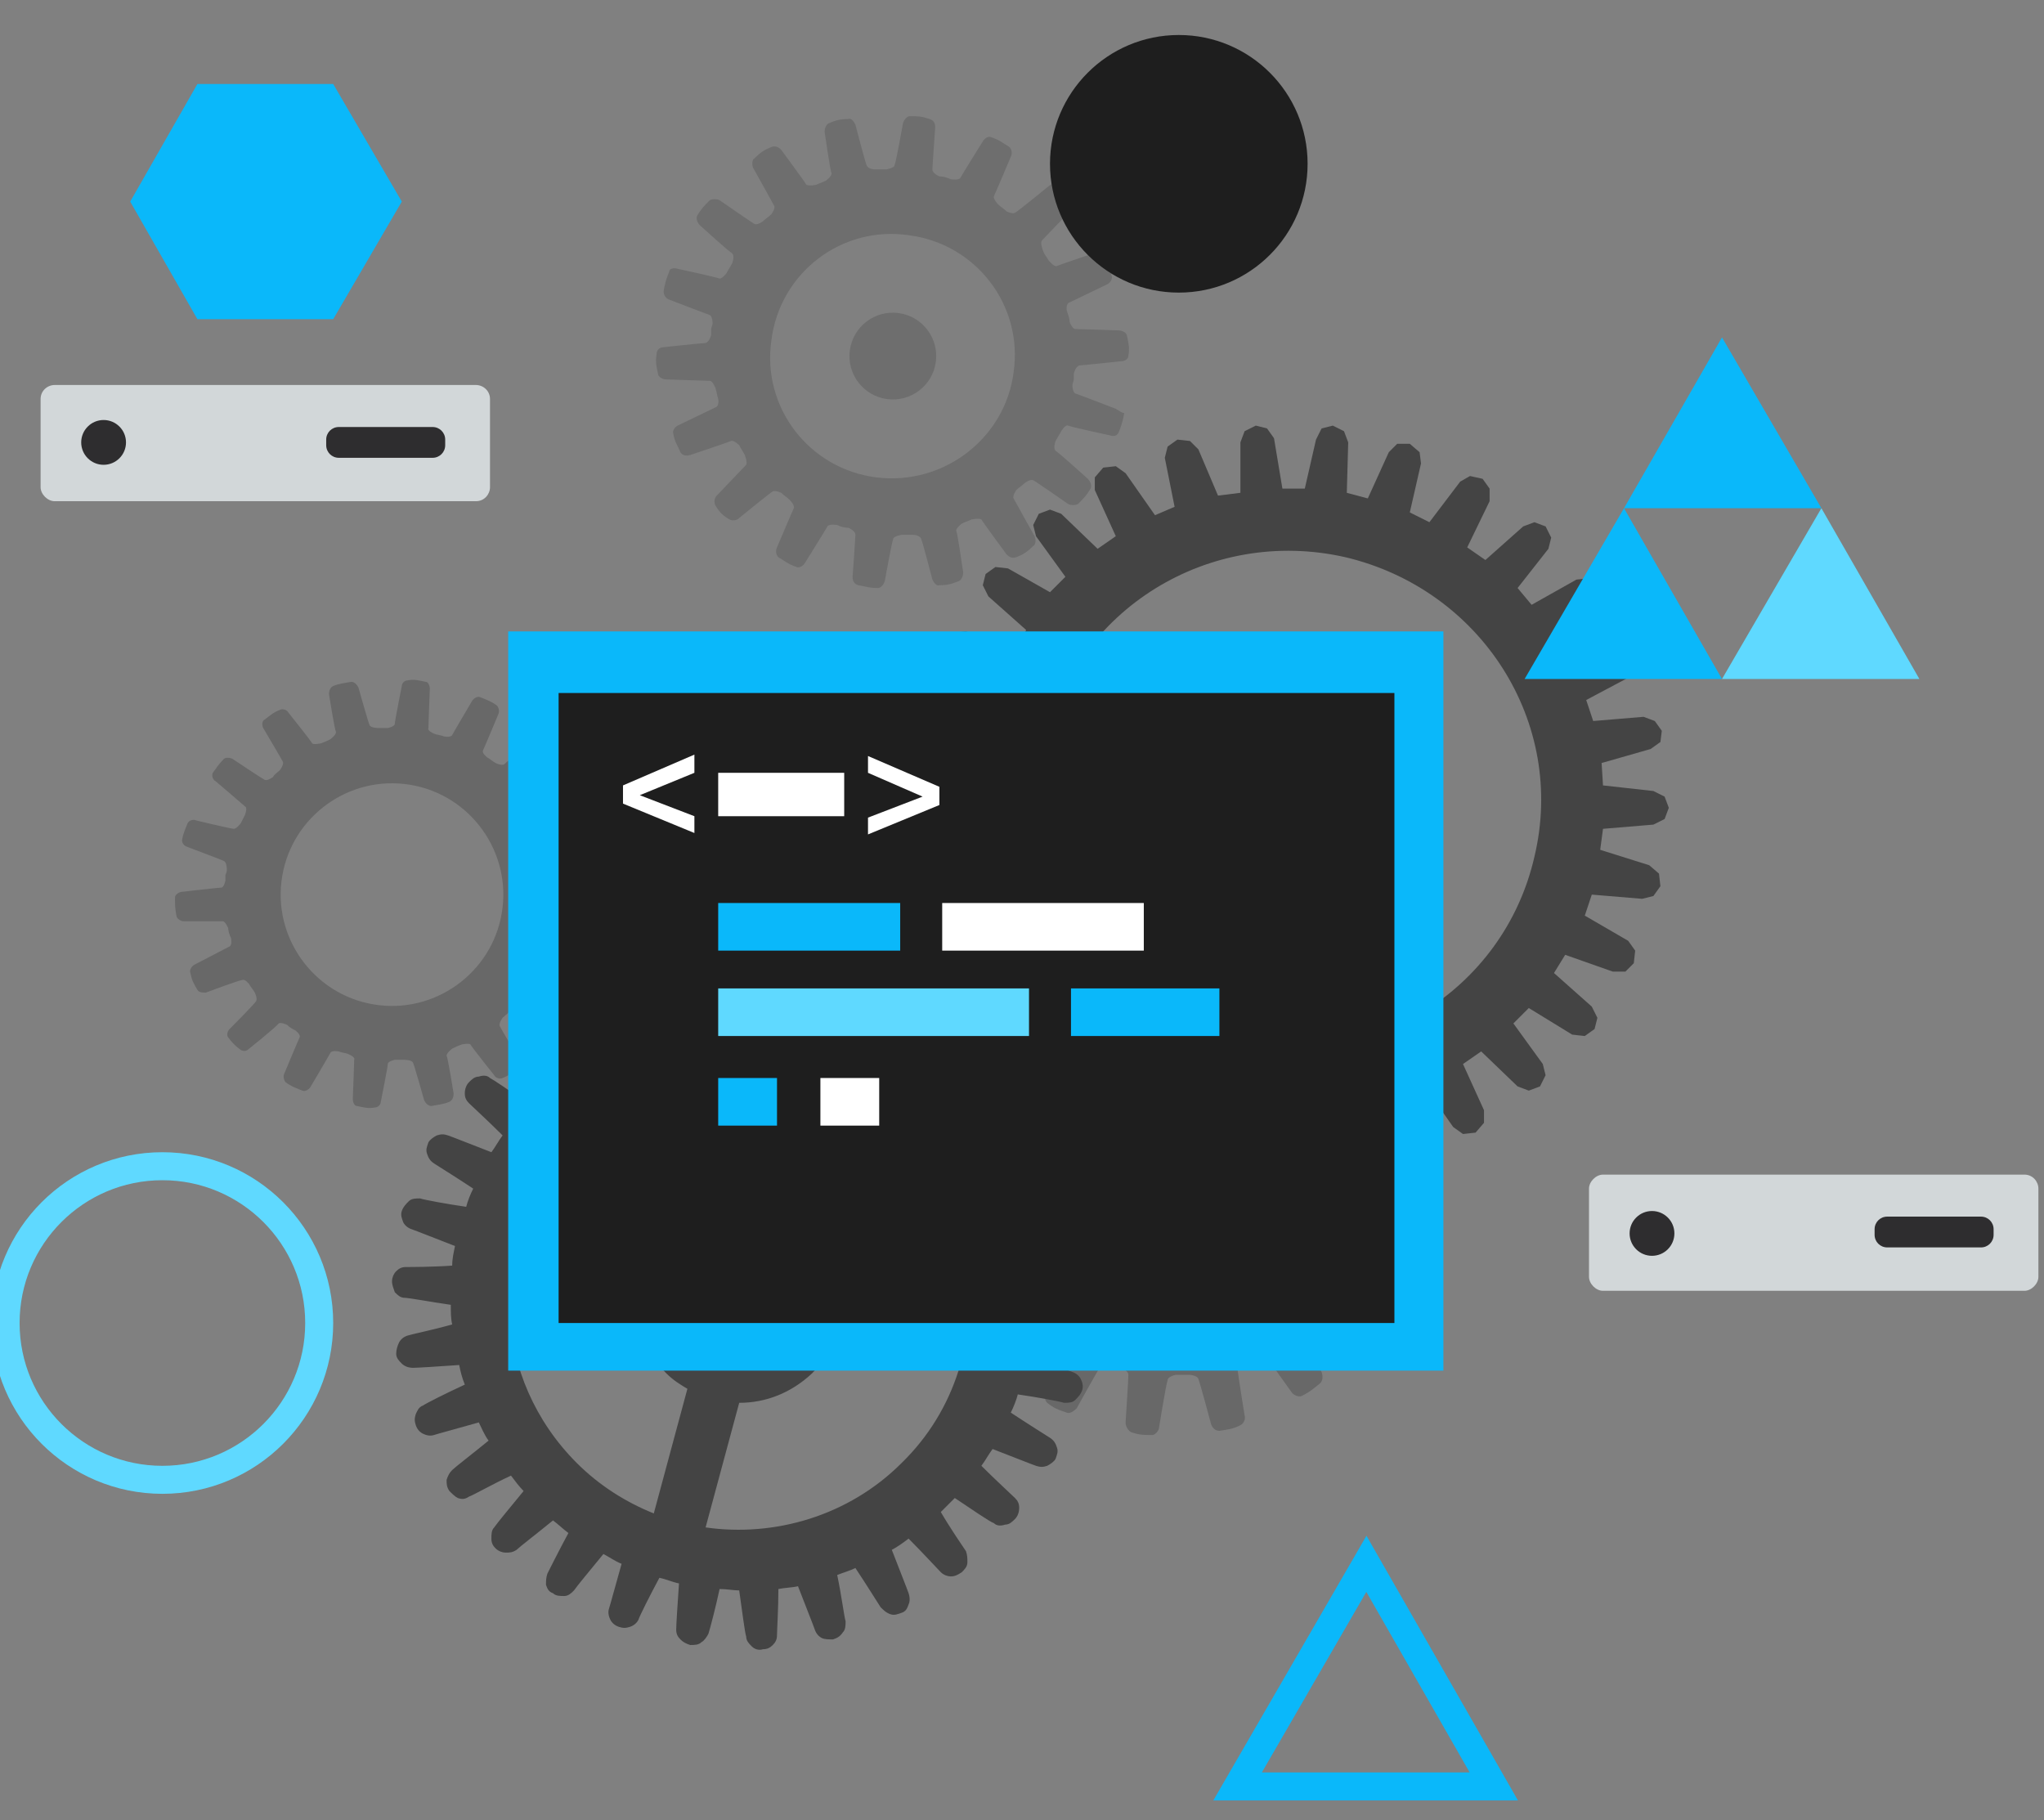 <?xml version="1.0" encoding="utf-8"?>
<!-- Generator: Adobe Illustrator 19.2.1, SVG Export Plug-In . SVG Version: 6.00 Build 0)  -->
<!DOCTYPE svg PUBLIC "-//W3C//DTD SVG 1.1//EN" "http://www.w3.org/Graphics/SVG/1.1/DTD/svg11.dtd">
<svg version="1.1" id="Layer_1" xmlns="http://www.w3.org/2000/svg" xmlns:xlink="http://www.w3.org/1999/xlink" x="0px" y="0px"
	 viewBox="0 0 146 130" style="enable-background:new 0 0 146 130;" xml:space="preserve">
<rect x="0" y="0" width="146" height="130" fill="#808080" stroke="none"/>
<style type="text/css">
	.st0{fill:#444444;}
	.st1{opacity:0.3;}
	.st2{opacity:0.4;}
	.st3{fill:#1E1E1E;}
	.st4{fill:none;stroke:#5FD9FF;stroke-width:2;stroke-miterlimit:10;}
	.st5{fill:none;stroke:#0AB8FA;stroke-width:2;stroke-miterlimit:10;}
	.st6{fill:#0AB8FA;}
	.st7{fill:#5FD9FF;}
	.st8{fill:#FFFFFF;}
	.st9{fill:#D2D7D9;}
	.st10{fill:#2E2D2F;}
</style>
<g>
	<g>
		<g>
			<path class="st0" d="M93.9,49.4c-4.3-1-8.6,1.7-9.6,5.9c-1,4.3,1.7,8.6,6,9.6c4.3,1,8.6-1.7,9.6-5.9
				C100.9,54.7,98.2,50.4,93.9,49.4z M91.2,61c-2.2-0.5-3.5-2.6-3-4.8c0.5-2.1,2.6-3.5,4.8-3c2.2,0.5,3.5,2.6,3,4.8
				C95.6,60.2,93.4,61.5,91.2,61z"/>
			<path class="st0" d="M117.3,64.2l0.8-0.2l0.5-0.7l-0.1-0.9l-0.7-0.6l-3.5-1.1l0.2-1.5l3.6-0.3l0.8-0.4l0.3-0.8l-0.3-0.8l-0.8-0.4
				l-3.6-0.4l-0.1-1.6l3.5-1l0.7-0.5l0.1-0.8l-0.5-0.7l-0.8-0.3l-3.6,0.3l-0.5-1.5l3.2-1.7l0.5-0.7l0-0.9l-0.6-0.6l-0.9-0.1
				l-3.5,1.1l-0.8-1.4l2.8-2.3l0.4-0.8l-0.2-0.8l-0.7-0.5l-0.9,0.1l-3.2,1.8l-1-1.2l2.2-2.8l0.2-0.8l-0.4-0.8l-0.8-0.3l-0.8,0.3
				l-2.7,2.4l-1.3-0.9l1.6-3.3l0-0.9l-0.5-0.7l-0.9-0.2l-0.7,0.4l-2.2,2.9l-1.4-0.7l0.8-3.5l-0.1-0.8l-0.7-0.6l-0.9,0l-0.6,0.6
				l-1.5,3.3l-1.5-0.4l0.1-3.6l-0.3-0.8l-0.8-0.4l-0.8,0.2L94,31.4l-0.8,3.5l-1.6,0L91,31.3l-0.5-0.7l-0.8-0.2l-0.8,0.4l-0.3,0.8
				l0,3.6L87,35.4l-1.4-3.3L85,31.5l-0.9-0.1l-0.7,0.5l-0.2,0.8l0.7,3.5l-1.4,0.6l-2.1-3l-0.7-0.5l-0.9,0.1l-0.6,0.7l0,0.9l1.5,3.3
				l-1.3,0.9l-2.6-2.5l-0.8-0.3l-0.8,0.3l-0.4,0.8l0.2,0.8l2.1,2.9l-1.1,1.1L72,40.6l-0.9-0.1l-0.7,0.5l-0.2,0.8l0.4,0.8l2.7,2.4
				l-0.8,1.3L69,45.1l-0.9,0.1l-0.6,0.6l-0.1,0.9l0.5,0.7l3.1,1.8l-0.5,1.5L67,50.1l-0.8,0.2l-0.5,0.7l0.1,0.9l0.7,0.6l3.5,1.1
				l-0.2,1.5l-3.6,0.3l-0.8,0.4L65,56.7l0.3,0.8l0.8,0.4l3.6,0.4l0.1,1.5l-3.5,1l-0.7,0.5l-0.1,0.9l0.5,0.7l0.8,0.3l3.6-0.3l0.5,1.5
				l-3.2,1.7l-0.5,0.7l0,0.9l0.6,0.6l0.9,0.1l3.5-1.1l0.8,1.4L70.1,71l-0.4,0.8l0.2,0.8l0.7,0.5l0.9-0.1l3.2-1.8l1,1.2l-2.2,2.9
				l-0.2,0.8l0.4,0.8l0.8,0.3l0.8-0.3l2.7-2.4l1.3,0.9l-1.6,3.3l0,0.9l0.5,0.7l0.9,0.2l0.7-0.4l2.2-2.9l1.4,0.7l-0.8,3.5l0.1,0.8
				l0.7,0.5l0.9,0l0.6-0.6l1.5-3.3l1.5,0.4l-0.1,3.6l0.3,0.8l0.8,0.4l0.8-0.2l0.5-0.7l0.8-3.5l1.6,0l0.7,3.5l0.5,0.7l0.8,0.2
				l0.8-0.4l0.3-0.8l0-3.6l1.5-0.3l1.4,3.3l0.6,0.6l0.9,0.1l0.7-0.5l0.2-0.8l-0.7-3.5l1.4-0.6l2.1,3l0.7,0.5l0.9-0.1l0.6-0.7l0-0.9
				l-1.5-3.3l1.3-0.9l2.6,2.5l0.8,0.3l0.8-0.3l0.4-0.8l-0.2-0.8l-2.1-2.9l1.1-1.1l3.1,1.9l0.9,0.1l0.7-0.5l0.2-0.8l-0.4-0.8
				l-2.7-2.4l0.8-1.3l3.4,1.2l0.9,0l0.6-0.6l0.1-0.9l-0.5-0.7l-3.1-1.8l0.5-1.5L117.3,64.2L117.3,64.2z M109.6,61.2
				c-2.2,9.6-11.8,15.5-21.5,13.3c-9.7-2.2-15.7-11.8-13.5-21.4c2.2-9.6,11.8-15.5,21.5-13.3C105.8,42.1,111.9,51.6,109.6,61.2z"/>
		</g>
		<g class="st1">
			<path class="st0" d="M79.7,29.2c0,0-2.6-1-2.9-1.1c-0.2-0.1-0.2-0.6-0.2-0.6c0,0,0,0,0,0c0-0.1,0.1-0.3,0.1-0.4
				c0-0.1,0-0.3,0-0.4c0,0,0,0,0,0c0,0,0.1-0.5,0.4-0.6c0.2,0,3-0.3,3-0.3c0.3,0,0.5-0.2,0.5-0.4c0.1-0.6,0-0.9-0.1-1.4
				c0-0.2-0.3-0.4-0.6-0.4c0,0-2.8-0.1-3.1-0.1c-0.2,0-0.4-0.5-0.4-0.5c0,0,0,0,0,0c0-0.3-0.1-0.5-0.2-0.8c0,0,0,0,0,0
				c0,0-0.1-0.5,0.2-0.6c0.2-0.1,2.7-1.3,2.7-1.3c0.2-0.1,0.4-0.4,0.3-0.6c-0.1-0.6-0.3-0.8-0.5-1.3C79,18,78.7,18,78.4,18
				c0,0-2.7,0.9-2.9,1c-0.2,0.1-0.6-0.4-0.6-0.4c0,0,0,0,0,0c-0.1-0.2-0.3-0.4-0.4-0.7c0,0,0,0,0,0c0,0-0.2-0.5-0.1-0.7
				c0.2-0.2,2.1-2.2,2.1-2.2c0.2-0.2,0.2-0.5,0.1-0.7c-0.3-0.5-0.5-0.7-1-1.1c-0.2-0.1-0.5-0.1-0.7,0.1c0,0-2.2,1.8-2.4,1.9
				c-0.2,0.1-0.6-0.1-0.6-0.1c0,0,0,0,0,0c-0.2-0.2-0.4-0.3-0.6-0.5c0,0,0,0,0,0c0,0-0.4-0.4-0.3-0.6c0.1-0.2,1.2-2.8,1.2-2.8
				c0.1-0.2,0.1-0.5-0.1-0.7c-0.5-0.3-0.7-0.5-1.3-0.7c-0.2-0.1-0.5,0.1-0.6,0.3c0,0-1.5,2.4-1.6,2.6c-0.1,0.2-0.7,0.1-0.7,0.1
				c0,0,0,0,0,0c-0.2-0.1-0.5-0.2-0.8-0.2c0,0,0,0,0,0c0,0-0.5-0.2-0.5-0.5c0-0.2,0.2-3,0.2-3c0-0.3-0.1-0.5-0.4-0.6
				c-0.6-0.2-0.8-0.2-1.4-0.2c-0.2,0-0.4,0.2-0.5,0.5c0,0-0.5,2.8-0.6,3c0,0.2-0.6,0.3-0.6,0.3c0,0,0,0,0,0c-0.3,0-0.5,0-0.8,0
				c0,0,0,0,0,0c0,0-0.5,0-0.6-0.3c-0.1-0.2-0.8-2.9-0.8-2.9c-0.1-0.2-0.3-0.5-0.5-0.4c-0.6,0-0.9,0.1-1.4,0.3
				c-0.2,0.1-0.3,0.4-0.3,0.6c0,0,0.4,2.8,0.5,3c0,0.2-0.4,0.5-0.4,0.5c0,0,0,0,0,0c-0.2,0.1-0.5,0.2-0.7,0.3c0,0,0,0,0,0
				c0,0-0.5,0.1-0.7,0c-0.1-0.2-1.8-2.5-1.8-2.5c-0.2-0.2-0.4-0.3-0.7-0.2c-0.5,0.2-0.8,0.4-1.2,0.8c-0.2,0.1-0.2,0.5-0.1,0.7
				c0,0,1.4,2.5,1.5,2.7c0.1,0.2-0.2,0.6-0.2,0.6c0,0,0,0,0,0c-0.2,0.2-0.4,0.3-0.6,0.5c0,0,0,0,0,0c0,0-0.4,0.3-0.6,0.2
				c-0.2-0.1-2.5-1.7-2.5-1.7c-0.2-0.1-0.5-0.1-0.7,0c-0.4,0.4-0.6,0.6-0.9,1.1c-0.1,0.2,0,0.5,0.2,0.7c0,0,2.1,1.9,2.3,2
				c0.2,0.2,0,0.7,0,0.7c0,0,0,0,0,0c-0.1,0.2-0.3,0.5-0.4,0.7c0,0,0,0,0,0c0,0-0.3,0.4-0.5,0.4c-0.2-0.1-3-0.7-3-0.7
				c-0.3-0.1-0.6,0-0.6,0.2c-0.2,0.5-0.3,0.8-0.4,1.4c0,0.2,0.1,0.5,0.4,0.6c0,0,2.6,1,2.9,1.1c0.2,0.1,0.2,0.6,0.2,0.6c0,0,0,0,0,0
				c0,0.1-0.1,0.3-0.1,0.4c0,0.1,0,0.3,0,0.4c0,0,0,0,0,0c0,0-0.1,0.5-0.4,0.6c-0.2,0-3,0.3-3,0.3c-0.3,0-0.5,0.2-0.5,0.5
				c-0.1,0.6,0,0.9,0.1,1.4c0,0.2,0.3,0.4,0.6,0.4c0,0,2.8,0.1,3.1,0.1c0.2,0,0.4,0.5,0.4,0.5c0,0,0,0,0,0c0.1,0.3,0.1,0.5,0.2,0.8
				c0,0,0,0,0,0c0,0,0.1,0.5-0.2,0.6c-0.2,0.1-2.7,1.3-2.7,1.3c-0.2,0.1-0.4,0.4-0.3,0.6c0.1,0.6,0.3,0.8,0.5,1.3
				c0.1,0.2,0.4,0.3,0.7,0.2c0,0,2.7-0.9,2.9-1c0.2-0.1,0.6,0.3,0.6,0.3c0,0,0,0,0,0c0.1,0.2,0.3,0.5,0.4,0.7c0,0,0,0,0,0
				c0,0,0.2,0.5,0.1,0.7c-0.2,0.2-2.1,2.2-2.1,2.2c-0.2,0.2-0.2,0.5-0.1,0.7c0.3,0.5,0.5,0.7,1,1c0.2,0.1,0.5,0.1,0.7-0.1
				c0,0,2.2-1.8,2.4-1.9c0.2-0.1,0.6,0.1,0.6,0.1c0,0,0,0,0,0c0.2,0.2,0.4,0.3,0.6,0.5c0,0,0,0,0,0c0,0,0.4,0.4,0.3,0.6
				c-0.1,0.2-1.2,2.8-1.2,2.8c-0.1,0.2-0.1,0.5,0.1,0.7c0.5,0.3,0.7,0.5,1.3,0.7c0.2,0.1,0.5-0.1,0.6-0.3c0,0,1.5-2.4,1.6-2.6
				c0.1-0.2,0.7-0.1,0.7-0.1c0,0,0,0,0,0c0.2,0.1,0.5,0.2,0.8,0.2c0,0,0,0,0,0c0,0,0.5,0.2,0.5,0.5c0,0.2-0.2,3-0.2,3
				c0,0.3,0.1,0.5,0.4,0.6c0.6,0.1,0.8,0.2,1.4,0.2c0.2,0,0.4-0.2,0.5-0.5c0,0,0.5-2.8,0.6-3c0-0.2,0.6-0.3,0.6-0.3c0,0,0,0,0,0
				c0.3,0,0.5,0,0.8,0c0,0,0,0,0,0c0,0,0.5,0,0.6,0.3c0.1,0.2,0.8,2.9,0.8,2.9c0.1,0.2,0.3,0.5,0.5,0.4c0.6,0,0.9-0.1,1.4-0.3
				c0.2-0.1,0.3-0.4,0.3-0.6c0,0-0.4-2.8-0.5-3c0-0.2,0.4-0.5,0.4-0.5c0,0,0,0,0,0c0.2-0.1,0.5-0.2,0.7-0.3c0,0,0,0,0,0
				c0,0,0.5-0.1,0.7,0c0.1,0.2,1.8,2.5,1.8,2.5c0.2,0.2,0.4,0.3,0.7,0.2c0.5-0.2,0.8-0.4,1.2-0.8c0.2-0.1,0.2-0.5,0.1-0.7
				c0,0-1.4-2.5-1.5-2.7c-0.1-0.2,0.2-0.6,0.2-0.6c0,0,0,0,0,0c0.2-0.2,0.4-0.3,0.6-0.5c0,0,0,0,0,0c0,0,0.4-0.3,0.6-0.2
				c0.2,0.1,2.5,1.7,2.5,1.7c0.2,0.1,0.5,0.1,0.7,0c0.4-0.4,0.6-0.6,0.9-1.1c0.1-0.2,0-0.5-0.2-0.7c0,0-2.1-1.9-2.3-2
				c-0.2-0.2,0-0.7,0-0.7c0,0,0,0,0,0c0.1-0.2,0.3-0.5,0.4-0.7c0,0,0,0,0,0c0,0,0.3-0.5,0.5-0.4c0.2,0.1,3,0.7,3,0.7
				c0.3,0.1,0.5,0,0.6-0.2c0.2-0.5,0.3-0.8,0.4-1.4C80.1,29.5,79.9,29.3,79.7,29.2z M62.6,34.1c-4.8-0.6-8.2-5-7.5-9.8
				c0.6-4.8,5-8.2,9.8-7.5c4.8,0.6,8.2,5,7.5,9.8C71.8,31.3,67.4,34.7,62.6,34.1z"/>
			<ellipse transform="matrix(0.131 -0.991 0.991 0.131 30.258 85.233)" class="st0" cx="63.7" cy="25.4" rx="3.1" ry="3.1"/>
		</g>
		<g class="st2">
			<path class="st0" d="M42.5,67.2c0,0-2.4-0.9-2.6-1c-0.2-0.1-0.2-0.6-0.2-0.6c0,0,0,0,0,0c0-0.1,0-0.2,0.1-0.4c0-0.1,0-0.2,0-0.4
				c0,0,0,0,0,0c0,0,0.1-0.5,0.3-0.5c0.2,0,2.8-0.3,2.8-0.3c0.2,0,0.5-0.2,0.5-0.4c0-0.5,0-0.8-0.1-1.3c0-0.2-0.3-0.4-0.5-0.4
				c0,0-2.6,0-2.8,0c-0.2,0-0.4-0.5-0.4-0.5c0,0,0,0,0,0c0-0.2-0.1-0.5-0.2-0.7c0,0,0,0,0,0c0,0-0.1-0.5,0.1-0.6
				c0.2-0.1,2.5-1.3,2.5-1.3c0.2-0.1,0.4-0.4,0.3-0.6c-0.1-0.5-0.2-0.7-0.5-1.2c-0.1-0.2-0.4-0.2-0.6-0.2c0,0-2.4,0.9-2.6,0.9
				c-0.2,0.1-0.5-0.3-0.5-0.3c0,0,0,0,0,0c-0.1-0.2-0.3-0.4-0.4-0.6c0,0,0,0,0,0c0,0-0.2-0.4-0.1-0.6c0.1-0.2,1.9-2,1.9-2
				c0.2-0.2,0.2-0.5,0.1-0.6c-0.3-0.4-0.5-0.6-0.9-0.9c-0.2-0.1-0.4-0.1-0.6,0.1c0,0-2,1.7-2.1,1.8c-0.2,0.1-0.6-0.1-0.6-0.1
				c0,0,0,0,0,0c-0.2-0.1-0.4-0.3-0.6-0.4c0,0,0,0,0,0c0,0-0.4-0.3-0.3-0.5c0.1-0.2,1.1-2.6,1.1-2.6c0.1-0.2,0-0.5-0.1-0.6
				c-0.4-0.3-0.7-0.4-1.2-0.6c-0.2-0.1-0.5,0.1-0.6,0.3c0,0-1.3,2.2-1.4,2.4c-0.1,0.2-0.6,0.1-0.6,0.1c0,0,0,0,0,0
				c-0.2-0.1-0.5-0.1-0.7-0.2c0,0,0,0,0,0c0,0-0.5-0.2-0.4-0.4c0-0.2,0.1-2.8,0.1-2.8c0-0.2-0.1-0.5-0.3-0.5
				c-0.5-0.1-0.8-0.2-1.3-0.1c-0.2,0-0.4,0.2-0.4,0.4c0,0-0.5,2.5-0.5,2.7c0,0.2-0.5,0.3-0.5,0.3c0,0,0,0,0,0c-0.2,0-0.5,0-0.7,0
				c0,0,0,0,0,0c0,0-0.5,0-0.6-0.2c-0.1-0.2-0.8-2.7-0.8-2.7c-0.1-0.2-0.3-0.4-0.5-0.4c-0.5,0.1-0.8,0.1-1.3,0.3
				c-0.2,0.1-0.3,0.3-0.3,0.6c0,0,0.4,2.5,0.5,2.7c0,0.2-0.4,0.5-0.4,0.5c0,0,0,0,0,0c-0.2,0.1-0.4,0.2-0.7,0.3c0,0,0,0,0,0
				c0,0-0.5,0.1-0.6,0c-0.1-0.2-1.7-2.2-1.7-2.2c-0.1-0.2-0.4-0.3-0.6-0.2c-0.5,0.2-0.7,0.4-1.1,0.7c-0.2,0.1-0.2,0.4-0.1,0.6
				c0,0,1.3,2.2,1.4,2.4c0.1,0.2-0.2,0.6-0.2,0.6c0,0,0,0,0,0c-0.2,0.2-0.4,0.3-0.5,0.5c0,0,0,0,0,0c0,0-0.4,0.3-0.6,0.2
				c-0.2-0.1-2.3-1.5-2.3-1.5c-0.2-0.1-0.5-0.1-0.6,0c-0.4,0.4-0.5,0.6-0.8,1c-0.1,0.2,0,0.5,0.2,0.6c0,0,2,1.7,2.1,1.8
				c0.2,0.1,0,0.6,0,0.6c0,0,0,0,0,0c-0.1,0.2-0.2,0.4-0.3,0.6c0,0,0,0,0,0c0,0-0.3,0.4-0.5,0.4c-0.2,0-2.7-0.6-2.7-0.6
				c-0.2-0.1-0.5,0-0.6,0.2c-0.2,0.5-0.3,0.7-0.4,1.2c0,0.2,0.1,0.4,0.4,0.5c0,0,2.4,0.9,2.6,1c0.2,0.1,0.2,0.6,0.2,0.6c0,0,0,0,0,0
				c0,0.1,0,0.2-0.1,0.4c0,0.1,0,0.2,0,0.4c0,0,0,0,0,0c0,0-0.1,0.5-0.3,0.5c-0.2,0-2.8,0.3-2.8,0.3c-0.2,0-0.5,0.2-0.5,0.4
				c0,0.5,0,0.8,0.1,1.3c0,0.2,0.3,0.4,0.5,0.4c0,0,2.6,0,2.8,0c0.2,0,0.4,0.5,0.4,0.5c0,0,0,0,0,0c0,0.2,0.1,0.5,0.2,0.7
				c0,0,0,0,0,0c0,0,0.1,0.5-0.1,0.6c-0.2,0.1-2.5,1.3-2.5,1.3c-0.2,0.1-0.4,0.4-0.3,0.6c0.1,0.5,0.2,0.7,0.5,1.2
				c0.1,0.2,0.4,0.2,0.6,0.2c0,0,2.4-0.9,2.6-0.9c0.2-0.1,0.5,0.3,0.5,0.3c0,0,0,0,0,0c0.1,0.2,0.3,0.4,0.4,0.6c0,0,0,0,0,0
				c0,0,0.2,0.4,0.1,0.6c-0.1,0.2-1.9,2-1.9,2c-0.2,0.2-0.2,0.5-0.1,0.6c0.3,0.4,0.5,0.6,0.9,0.9c0.2,0.1,0.4,0.1,0.6-0.1
				c0,0,2-1.6,2.1-1.8c0.2-0.1,0.6,0.1,0.6,0.1c0,0,0,0,0,0c0.2,0.2,0.4,0.3,0.6,0.4c0,0,0,0,0,0c0,0,0.4,0.3,0.3,0.5
				c-0.1,0.2-1.1,2.6-1.1,2.6c-0.1,0.2,0,0.5,0.1,0.6c0.4,0.3,0.7,0.4,1.2,0.6c0.2,0.1,0.5-0.1,0.6-0.3c0,0,1.3-2.2,1.4-2.4
				c0.1-0.2,0.6-0.1,0.6-0.1c0,0,0,0,0,0c0.2,0.1,0.5,0.1,0.7,0.2c0,0,0,0,0,0c0,0,0.5,0.2,0.4,0.4c0,0.2-0.1,2.8-0.1,2.8
				c0,0.2,0.1,0.5,0.3,0.5c0.5,0.1,0.8,0.2,1.3,0.1c0.2,0,0.4-0.2,0.4-0.4c0,0,0.5-2.5,0.5-2.7c0-0.2,0.5-0.3,0.5-0.3c0,0,0,0,0,0
				c0.2,0,0.5,0,0.7,0c0,0,0,0,0,0c0,0,0.5,0,0.6,0.2c0.1,0.2,0.8,2.7,0.8,2.7c0.1,0.2,0.3,0.4,0.5,0.4c0.5-0.1,0.8-0.1,1.3-0.3
				c0.2-0.1,0.3-0.3,0.3-0.6c0,0-0.4-2.5-0.5-2.7c0-0.2,0.4-0.5,0.4-0.5c0,0,0,0,0,0c0.2-0.1,0.4-0.2,0.7-0.3c0,0,0,0,0,0
				c0,0,0.5-0.1,0.6,0c0.1,0.2,1.7,2.2,1.7,2.2c0.1,0.2,0.4,0.3,0.6,0.2c0.5-0.2,0.7-0.4,1.1-0.7c0.2-0.1,0.2-0.4,0.1-0.6
				c0,0-1.3-2.2-1.4-2.4c-0.1-0.2,0.2-0.6,0.2-0.6c0,0,0,0,0,0c0.2-0.2,0.4-0.3,0.5-0.5c0,0,0,0,0,0c0,0,0.4-0.3,0.6-0.2
				c0.2,0.1,2.3,1.5,2.3,1.5c0.2,0.1,0.5,0.1,0.6,0c0.4-0.4,0.5-0.6,0.8-1c0.1-0.2,0-0.5-0.2-0.6c0,0-2-1.7-2.1-1.8
				c-0.2-0.1,0-0.6,0-0.6c0,0,0,0,0,0c0.1-0.2,0.2-0.4,0.3-0.6c0,0,0,0,0,0c0,0,0.3-0.4,0.5-0.4c0.2,0.1,2.7,0.6,2.7,0.6
				c0.2,0.1,0.5,0,0.6-0.2c0.2-0.5,0.3-0.7,0.4-1.2C42.9,67.5,42.8,67.2,42.5,67.2z M27.1,71.8c-4.4-0.5-7.5-4.5-7-8.8
				c0.5-4.4,4.5-7.5,8.8-7c4.4,0.5,7.5,4.5,7,8.8C35.4,69.2,31.4,72.3,27.1,71.8z"/>
		</g>
		<g class="st2">
			<path class="st0" d="M100.8,87.7c0,0-2.8-1.1-3.1-1.2c-0.2-0.1-0.2-0.7-0.2-0.7c0,0,0,0,0,0c0-0.1,0.1-0.3,0.1-0.4
				c0-0.1,0-0.3,0-0.4c0,0,0,0,0,0c0,0,0.1-0.6,0.4-0.6c0.2,0,3.2-0.4,3.2-0.4c0.3,0,0.5-0.3,0.6-0.5c0.1-0.6,0-1-0.1-1.6
				c0-0.2-0.3-0.4-0.6-0.4c0,0-3,0-3.3,0c-0.2,0-0.4-0.6-0.4-0.6c0,0,0,0,0,0c-0.1-0.3-0.1-0.6-0.2-0.9c0,0,0,0,0,0
				c0,0-0.1-0.6,0.2-0.7c0.2-0.1,2.9-1.6,2.9-1.6c0.2-0.1,0.4-0.4,0.4-0.7c-0.2-0.6-0.3-0.9-0.6-1.4c-0.1-0.2-0.4-0.3-0.7-0.2
				c0,0-2.8,1.1-3.1,1.2c-0.2,0.1-0.6-0.4-0.6-0.4c0,0,0,0,0,0c-0.1-0.2-0.3-0.5-0.5-0.7c0,0,0,0,0,0c0,0-0.3-0.5-0.1-0.7
				c0.2-0.2,2.2-2.5,2.2-2.5c0.2-0.2,0.2-0.6,0.1-0.8c-0.4-0.5-0.6-0.8-1-1.1c-0.2-0.2-0.5-0.1-0.7,0.1c0,0-2.3,2-2.5,2.2
				c-0.2,0.2-0.7-0.1-0.7-0.1c0,0,0,0,0,0c-0.2-0.2-0.4-0.4-0.7-0.5c0,0,0,0,0,0c0,0-0.4-0.4-0.3-0.7c0.1-0.2,1.3-3.1,1.3-3.1
				c0.1-0.3,0-0.6-0.1-0.8c-0.5-0.4-0.8-0.5-1.4-0.7c-0.2-0.1-0.5,0.1-0.7,0.3c0,0-1.5,2.7-1.7,3c-0.1,0.2-0.7,0.1-0.7,0.1
				c0,0,0,0,0,0c-0.3-0.1-0.5-0.2-0.8-0.2c0,0,0,0,0,0c0,0-0.5-0.2-0.5-0.5c0-0.3,0.2-3.4,0.2-3.4c0-0.3-0.2-0.6-0.4-0.6
				C86.1,65,85.8,65,85.2,65c-0.2,0-0.5,0.3-0.5,0.5c0,0-0.5,3.1-0.6,3.4c0,0.3-0.6,0.4-0.6,0.4c0,0,0,0,0,0c-0.3,0-0.6,0-0.9,0
				c0,0,0,0,0,0c0,0-0.6,0-0.7-0.3c-0.1-0.2-0.9-3.2-0.9-3.2c-0.1-0.3-0.3-0.5-0.6-0.5c-0.6,0.1-0.9,0.1-1.5,0.4
				c-0.2,0.1-0.4,0.4-0.3,0.7c0,0,0.5,3.1,0.5,3.4c0,0.2-0.5,0.6-0.5,0.6c0,0,0,0,0,0c-0.3,0.1-0.5,0.2-0.8,0.4c0,0,0,0,0,0
				c0,0-0.6,0.2-0.7,0c-0.1-0.2-1.9-2.7-1.9-2.7c-0.2-0.2-0.5-0.3-0.7-0.2c-0.6,0.3-0.8,0.5-1.3,0.9c-0.2,0.2-0.2,0.5-0.1,0.8
				c0,0,1.5,2.7,1.6,2.9c0.1,0.2-0.3,0.7-0.3,0.7c0,0,0,0,0,0c-0.2,0.2-0.4,0.4-0.6,0.6c0,0,0,0,0,0c0,0-0.5,0.4-0.7,0.2
				c-0.2-0.1-2.7-1.8-2.7-1.8c-0.2-0.2-0.6-0.2-0.7,0c-0.4,0.5-0.6,0.7-0.9,1.3c-0.1,0.2,0,0.6,0.2,0.7c0,0,2.3,2,2.5,2.2
				c0.2,0.2,0,0.7,0,0.7c0,0,0,0,0,0c-0.1,0.3-0.3,0.5-0.4,0.8c0,0,0,0,0,0c0,0-0.3,0.5-0.6,0.5c-0.2-0.1-3.2-0.7-3.2-0.7
				c-0.3-0.1-0.6,0.1-0.7,0.3c-0.3,0.6-0.3,0.9-0.4,1.5c0,0.2,0.2,0.5,0.4,0.6c0,0,2.8,1.1,3.1,1.2c0.2,0.1,0.2,0.7,0.2,0.7
				c0,0,0,0,0,0c0,0.1-0.1,0.3-0.1,0.4c0,0.1,0,0.3,0,0.4c0,0,0,0,0,0c0,0-0.1,0.6-0.4,0.6c-0.2,0-3.2,0.4-3.2,0.4
				c-0.3,0-0.5,0.3-0.6,0.5c-0.1,0.6,0,1,0.1,1.6c0,0.2,0.3,0.4,0.6,0.4c0,0,3,0,3.3,0c0.2,0,0.4,0.6,0.4,0.6c0,0,0,0,0,0
				c0.1,0.3,0.1,0.6,0.2,0.9c0,0,0,0,0,0c0,0,0.1,0.6-0.2,0.7c-0.2,0.1-2.9,1.6-2.9,1.6c-0.2,0.1-0.4,0.4-0.4,0.7
				c0.2,0.6,0.3,0.9,0.6,1.4c0.1,0.2,0.4,0.3,0.7,0.2c0,0,2.8-1.1,3.1-1.2c0.2-0.1,0.6,0.4,0.6,0.4c0,0,0,0,0,0
				c0.1,0.3,0.3,0.5,0.5,0.7c0,0,0,0,0,0c0,0,0.3,0.5,0.1,0.7c-0.2,0.2-2.2,2.5-2.2,2.5C70,95.7,70,96,70.1,96.2
				c0.4,0.5,0.6,0.7,1,1.1c0.2,0.2,0.5,0.1,0.7-0.1c0,0,2.3-2,2.5-2.2c0.2-0.2,0.7,0.1,0.7,0.1c0,0,0,0,0,0c0.2,0.2,0.4,0.4,0.7,0.5
				c0,0,0,0,0,0c0,0,0.4,0.4,0.3,0.7c-0.1,0.2-1.3,3.1-1.3,3.1c-0.1,0.3-0.1,0.6,0.1,0.8c0.5,0.4,0.8,0.5,1.4,0.7
				c0.2,0.1,0.5-0.1,0.7-0.3c0,0,1.5-2.7,1.7-3c0.1-0.2,0.7-0.1,0.7-0.1c0,0,0,0,0,0c0.3,0.1,0.5,0.2,0.8,0.2c0,0,0,0,0,0
				c0,0,0.5,0.2,0.5,0.5c0,0.3-0.2,3.4-0.2,3.4c0,0.3,0.2,0.6,0.4,0.7c0.6,0.2,0.9,0.2,1.5,0.2c0.2,0,0.5-0.3,0.5-0.6
				c0,0,0.5-3.1,0.6-3.3c0-0.3,0.6-0.4,0.6-0.4c0,0,0,0,0,0c0.3,0,0.6,0,0.9,0c0,0,0,0,0,0c0,0,0.6,0,0.7,0.3
				c0.1,0.2,0.9,3.2,0.9,3.2c0.1,0.3,0.3,0.5,0.6,0.5c0.6-0.1,0.9-0.1,1.5-0.4c0.2-0.1,0.4-0.4,0.3-0.7c0,0-0.5-3.1-0.5-3.3
				c0-0.3,0.5-0.6,0.5-0.6c0,0,0,0,0,0c0.3-0.1,0.5-0.2,0.8-0.4c0,0,0,0,0,0c0,0,0.6-0.2,0.7,0c0.1,0.2,1.9,2.7,1.9,2.7
				c0.2,0.2,0.5,0.3,0.7,0.2c0.6-0.3,0.8-0.5,1.3-0.9c0.2-0.2,0.2-0.5,0.1-0.8c0,0-1.5-2.7-1.6-2.9c-0.1-0.2,0.3-0.7,0.3-0.7
				c0,0,0,0,0,0c0.2-0.2,0.4-0.4,0.6-0.6c0,0,0,0,0,0c0,0,0.5-0.4,0.7-0.2c0.2,0.1,2.7,1.8,2.7,1.8c0.2,0.2,0.6,0.2,0.7,0
				c0.4-0.5,0.6-0.7,0.9-1.3c0.1-0.2,0-0.6-0.2-0.7c0,0-2.3-2-2.5-2.2c-0.2-0.2,0-0.7,0-0.7c0,0,0,0,0,0c0.1-0.3,0.3-0.5,0.4-0.8
				c0,0,0,0,0,0c0,0,0.3-0.5,0.6-0.5c0.2,0.1,3.2,0.8,3.2,0.8c0.3,0.1,0.6-0.1,0.7-0.3c0.3-0.6,0.3-0.9,0.4-1.5
				C101.3,88.1,101.1,87.8,100.8,87.7z M82.7,93.5c-5.1-0.6-8.8-5.4-8.2-10.8c0.6-5.4,5.3-9.2,10.4-8.6c5.1,0.6,8.8,5.4,8.2,10.8
				C92.4,90.2,87.8,94.1,82.7,93.5z"/>
		</g>
		<path class="st0" d="M70.5,76.8c0.2-0.2,0.2-0.5,0.2-0.8c0-0.3-0.1-0.5-0.3-0.7c-0.2-0.2-0.5-0.3-0.7-0.3c-0.3,0-0.5,0-0.8,0.2
			c-0.2,0.2-1.5,1.2-2.6,2.1c-0.4-0.3-0.7-0.6-1.1-0.9c0.7-1.3,1.4-2.7,1.5-2.9c0.1-0.3,0.1-0.5,0.1-0.8c-0.1-0.3-0.2-0.5-0.5-0.6
			c-0.2-0.2-0.5-0.2-0.8-0.2c-0.3,0-0.5,0.2-0.7,0.4c-0.2,0.3-1.2,1.5-2.1,2.6c-0.4-0.2-0.8-0.5-1.3-0.7c0.4-1.4,0.8-2.9,0.9-3.2
			c0.1-0.3,0-0.6-0.1-0.8c-0.1-0.2-0.3-0.4-0.6-0.5c-0.3-0.1-0.5-0.1-0.8,0c-0.3,0.1-0.5,0.3-0.6,0.5c-0.1,0.3-0.8,1.7-1.5,3
			c-0.5-0.1-0.9-0.3-1.4-0.4c0.1-1.4,0.2-3,0.2-3.3c0-0.3-0.1-0.5-0.3-0.7c-0.2-0.2-0.4-0.3-0.7-0.4c-0.3,0-0.6,0-0.8,0.2
			c-0.2,0.1-0.4,0.4-0.5,0.6c-0.1,0.3-0.5,1.8-0.8,3.2c-0.5,0-1-0.1-1.4-0.1c-0.2-1.4-0.4-3-0.5-3.3c0-0.3-0.2-0.5-0.4-0.7
			c-0.2-0.2-0.5-0.3-0.8-0.2c-0.3,0-0.5,0.1-0.7,0.3c-0.2,0.2-0.3,0.4-0.3,0.7c0,0.3-0.1,1.9-0.1,3.3c-0.5,0.1-0.9,0.1-1.4,0.2
			c-0.5-1.3-1-2.8-1.2-3.1c-0.1-0.3-0.3-0.5-0.5-0.6c-0.2-0.1-0.5-0.1-0.8-0.1c-0.3,0.1-0.5,0.2-0.6,0.5c-0.2,0.2-0.2,0.5-0.2,0.8
			c0.1,0.3,0.3,1.9,0.6,3.3c-0.5,0.2-0.9,0.3-1.3,0.5c-0.8-1.2-1.6-2.5-1.8-2.8c-0.2-0.2-0.4-0.4-0.7-0.5c-0.3-0.1-0.5,0-0.8,0.1
			c-0.3,0.1-0.4,0.3-0.5,0.6c-0.1,0.2-0.1,0.5,0,0.8c0.1,0.3,0.7,1.8,1.2,3.1c-0.4,0.2-0.8,0.5-1.2,0.8c-1-1-2.1-2.2-2.3-2.4
			c-0.2-0.2-0.5-0.3-0.7-0.3c-0.3,0-0.5,0.1-0.8,0.3c-0.2,0.2-0.4,0.4-0.4,0.7c0,0.3,0,0.5,0.1,0.8c0.2,0.3,1.1,1.6,1.8,2.8
			c-0.2,0.2-0.3,0.3-0.5,0.5c-0.2,0.2-0.3,0.3-0.5,0.5C36.6,78,35.2,77.1,35,77c-0.2-0.2-0.5-0.2-0.8-0.1c-0.3,0-0.5,0.2-0.7,0.4
			c-0.2,0.2-0.3,0.5-0.3,0.8c0,0.3,0.1,0.5,0.3,0.7c0.2,0.2,1.4,1.3,2.4,2.3c-0.3,0.4-0.5,0.8-0.8,1.2c-1.3-0.5-2.8-1.1-3.1-1.2
			c-0.3-0.1-0.5-0.1-0.8,0c-0.2,0.1-0.5,0.3-0.6,0.5c-0.1,0.3-0.2,0.5-0.1,0.8c0.1,0.3,0.2,0.5,0.5,0.7c0.3,0.2,1.6,1,2.8,1.8
			c-0.2,0.4-0.4,0.9-0.5,1.3c-1.4-0.2-3-0.5-3.3-0.6c-0.3,0-0.6,0-0.8,0.2c-0.2,0.2-0.4,0.4-0.5,0.7c-0.1,0.3,0,0.5,0.1,0.8
			c0.1,0.2,0.3,0.4,0.6,0.5c0.3,0.1,1.8,0.7,3.1,1.2c-0.1,0.5-0.2,0.9-0.2,1.4c-1.4,0.1-3,0.1-3.3,0.1c-0.3,0-0.5,0.1-0.7,0.3
			C28.1,91,28,91.3,28,91.5c0,0.3,0.1,0.5,0.2,0.8c0.2,0.2,0.4,0.4,0.7,0.4c0.3,0,1.9,0.3,3.3,0.5c0,0.5,0,1,0.1,1.4
			c-1.4,0.4-2.9,0.7-3.2,0.8c-0.3,0.1-0.5,0.3-0.6,0.5c-0.1,0.2-0.2,0.5-0.2,0.8c0,0.3,0.2,0.5,0.4,0.7c0.2,0.2,0.5,0.3,0.8,0.3
			c0.3,0,1.9-0.1,3.3-0.2c0.1,0.5,0.2,0.9,0.4,1.4c-1.3,0.6-2.7,1.3-3,1.5c-0.3,0.1-0.4,0.4-0.5,0.6c-0.1,0.3-0.1,0.5,0,0.8
			c0.1,0.3,0.3,0.5,0.5,0.6c0.2,0.1,0.5,0.2,0.8,0.1c0.3-0.1,1.8-0.5,3.2-0.9c0.2,0.4,0.4,0.9,0.7,1.3c-1.1,0.9-2.4,1.9-2.6,2.1
			c-0.2,0.2-0.3,0.4-0.4,0.7c0,0.3,0,0.5,0.2,0.8c0.2,0.2,0.4,0.4,0.6,0.5c0.3,0.1,0.5,0.1,0.8-0.1c0.3-0.1,1.7-0.9,3-1.5
			c0.3,0.4,0.6,0.8,0.9,1.1c-0.9,1.1-1.9,2.3-2.1,2.6c-0.2,0.2-0.2,0.5-0.2,0.8c0,0.3,0.1,0.5,0.3,0.7c0.2,0.2,0.5,0.3,0.7,0.3
			c0.3,0,0.5,0,0.8-0.2c0.2-0.2,1.5-1.2,2.6-2.1c0.4,0.3,0.7,0.6,1.1,0.9c-0.7,1.3-1.4,2.7-1.5,2.9c-0.1,0.3-0.1,0.5-0.1,0.8
			c0.1,0.3,0.2,0.5,0.5,0.6c0.2,0.2,0.5,0.2,0.8,0.2c0.3,0,0.5-0.2,0.7-0.4c0.2-0.3,1.2-1.5,2.1-2.6c0.4,0.2,0.8,0.5,1.3,0.7
			c-0.4,1.4-0.8,2.9-0.9,3.2c-0.1,0.3,0,0.6,0.1,0.8c0.1,0.2,0.3,0.4,0.6,0.5c0.3,0.1,0.5,0.1,0.8,0c0.3-0.1,0.5-0.3,0.6-0.5
			c0.1-0.3,0.8-1.7,1.5-3c0.5,0.1,0.9,0.3,1.4,0.4c-0.1,1.4-0.2,3-0.2,3.3c0,0.3,0.1,0.5,0.3,0.7c0.2,0.2,0.4,0.3,0.7,0.4
			c0.3,0,0.6,0,0.8-0.2c0.2-0.1,0.4-0.4,0.5-0.6c0.1-0.3,0.5-1.8,0.8-3.2c0.5,0,1,0.1,1.4,0.1c0.2,1.4,0.4,3,0.5,3.3
			c0,0.3,0.2,0.5,0.4,0.7c0.2,0.2,0.5,0.3,0.8,0.2c0.3,0,0.5-0.1,0.7-0.3c0.2-0.2,0.3-0.4,0.3-0.7c0-0.3,0.1-1.9,0.1-3.3
			c0.5-0.1,1-0.1,1.4-0.2c0.5,1.3,1.1,2.8,1.2,3.1c0.1,0.3,0.3,0.5,0.5,0.6c0.2,0.1,0.5,0.1,0.8,0.1c0.3-0.1,0.5-0.2,0.7-0.5
			c0.2-0.2,0.2-0.5,0.2-0.8c-0.1-0.3-0.3-1.9-0.6-3.3c0.5-0.2,0.9-0.3,1.3-0.5c0.8,1.2,1.6,2.5,1.8,2.8c0.2,0.2,0.4,0.4,0.7,0.5
			c0.3,0.1,0.5,0,0.8-0.1c0.3-0.1,0.4-0.3,0.5-0.6c0.1-0.2,0.1-0.5,0-0.8c-0.1-0.3-0.7-1.8-1.2-3.1c0.4-0.2,0.8-0.5,1.2-0.8
			c1,1,2.1,2.2,2.3,2.4c0.2,0.2,0.5,0.3,0.7,0.3c0.3,0,0.5-0.1,0.8-0.3c0.2-0.2,0.4-0.4,0.4-0.7c0-0.3,0-0.5-0.1-0.8
			c-0.2-0.3-1.1-1.6-1.8-2.8c0.2-0.2,0.3-0.3,0.5-0.5c0.2-0.2,0.3-0.3,0.5-0.5c1.2,0.8,2.5,1.7,2.8,1.8c0.2,0.2,0.5,0.2,0.8,0.1
			c0.3,0,0.5-0.2,0.7-0.4c0.2-0.2,0.3-0.5,0.3-0.8c0-0.3-0.1-0.5-0.3-0.7c-0.2-0.2-1.4-1.3-2.4-2.3c0.3-0.4,0.5-0.8,0.8-1.2
			c1.3,0.5,2.8,1.1,3.1,1.2c0.3,0.1,0.5,0.1,0.8,0c0.2-0.1,0.5-0.3,0.6-0.5c0.1-0.3,0.2-0.5,0.1-0.8c-0.1-0.3-0.2-0.5-0.5-0.7
			c-0.3-0.2-1.6-1-2.8-1.8c0.2-0.4,0.4-0.9,0.5-1.3c1.4,0.2,3,0.5,3.3,0.6c0.3,0,0.6,0,0.8-0.2c0.2-0.2,0.4-0.4,0.5-0.7
			c0.1-0.3,0-0.6-0.1-0.8c-0.1-0.2-0.3-0.4-0.6-0.5c-0.3-0.1-1.8-0.7-3.1-1.2c0.1-0.5,0.2-0.9,0.2-1.4c1.4-0.1,3-0.1,3.3-0.1
			c0.3,0,0.5-0.1,0.7-0.3c0.2-0.2,0.3-0.4,0.3-0.7c0-0.3-0.1-0.5-0.2-0.8C77.2,93.2,77,93,76.7,93c-0.3,0-1.9-0.3-3.3-0.5
			c0-0.5,0-1-0.1-1.4c1.4-0.4,2.9-0.7,3.2-0.8c0.3-0.1,0.5-0.3,0.6-0.5c0.1-0.2,0.2-0.5,0.2-0.8c0-0.3-0.2-0.5-0.4-0.7
			c-0.2-0.2-0.5-0.3-0.7-0.3c-0.3,0-1.9,0.1-3.3,0.2c-0.1-0.5-0.2-0.9-0.4-1.4c1.3-0.6,2.7-1.3,3-1.5c0.3-0.1,0.4-0.4,0.5-0.6
			c0.1-0.3,0.1-0.5,0-0.8c-0.1-0.3-0.3-0.5-0.5-0.6c-0.2-0.1-0.5-0.2-0.8-0.1c-0.3,0.1-1.8,0.5-3.2,0.9c-0.2-0.4-0.4-0.9-0.7-1.3
			c1.1-0.9,2.4-1.9,2.6-2.1c0.2-0.2,0.3-0.4,0.4-0.7c0-0.3,0-0.5-0.2-0.8c-0.2-0.2-0.4-0.4-0.6-0.5c-0.3-0.1-0.5-0.1-0.8,0.1
			c-0.3,0.2-1.7,0.9-2.9,1.5c-0.3-0.4-0.6-0.8-0.9-1.1C69.3,78.3,70.3,77,70.5,76.8z M50.2,90.3c1.4-1.4,3.7-1.4,5.2,0
			c1.4,1.4,1.4,3.7,0,5.2c-1.4,1.4-3.7,1.4-5.2,0C48.8,94,48.8,91.7,50.2,90.3z M41.2,104.5c-6-6-6.4-15.3-1.3-21.8l6.5,6.6
			c-1.6,2.8-1.2,6.4,1.2,8.8c0.5,0.5,1,0.8,1.5,1.1l-2.4,8.9C44.7,107.3,42.8,106.1,41.2,104.5z M64.4,104.5
			c-3.8,3.8-9.1,5.3-14,4.6l2.4-8.9c1.9,0,3.7-0.7,5.2-2.1c1.4-1.4,2.1-3.3,2.1-5.2l8.9-2.4C69.8,95.4,68.3,100.7,64.4,104.5z
			 M68.1,86.8l-8.9,2.4c-0.3-0.5-0.7-1-1.1-1.5c-2.4-2.4-6-2.8-8.8-1.2L42.6,80c6.4-5.1,15.8-4.7,21.8,1.3
			C66,82.9,67.3,84.8,68.1,86.8z"/>
	</g>
	<circle class="st3" cx="84.2" cy="11.7" r="9.2"/>
	<circle class="st4" cx="11.6" cy="94.5" r="11.2"/>
	<polygon class="st5" points="88.4,127.6 97.6,111.7 106.7,127.6 	"/>
	<g>
		<polygon class="st6" points="116,36.3 108.9,48.5 123,48.5 		"/>
		<polygon class="st7" points="137.1,48.5 130.1,36.3 123,48.5 		"/>
		<polygon class="st6" points="116,36.3 130.1,36.3 123,24.1 		"/>
	</g>
	<g>
		<g>
			<rect x="36.3" y="45.1" class="st6" width="66.8" height="52.8"/>
		</g>
		<g>
			<rect x="39.9" y="49.5" class="st3" width="59.7" height="45"/>
		</g>
	</g>
	<g>
		<g>
			<g>
				<path class="st8" d="M44.5,57.4v-1.3l5.1-2.2v1.3l-3.9,1.6l3.9,1.5v1.2L44.5,57.4z"/>
				<path class="st8" d="M62,59.6v-1.2l3.9-1.5L62,55.2V54l5.1,2.2v1.3L62,59.6z"/>
			</g>
			<g>
				<rect x="51.3" y="55.2" class="st8" width="9" height="3.1"/>
			</g>
		</g>
		<g>
			<rect x="51.3" y="64.5" class="st6" width="13" height="3.4"/>
			<rect x="51.3" y="77" class="st6" width="4.2" height="3.4"/>
			<rect x="58.6" y="77" class="st8" width="4.2" height="3.4"/>
			<rect x="67.3" y="64.5" class="st8" width="14.4" height="3.4"/>
			<rect x="51.3" y="70.6" class="st7" width="22.2" height="3.4"/>
			<rect x="76.5" y="70.6" class="st6" width="10.6" height="3.4"/>
		</g>
	</g>
	<polygon class="st6" points="14.1,22.8 9.3,14.4 14.1,6 23.8,6 28.7,14.4 23.8,22.8 	"/>
	<g>
		<path class="st9" d="M144.6,92.2h-30.1c-0.5,0-1-0.5-1-1v-6.3c0-0.5,0.5-1,1-1h30.1c0.6,0,1,0.5,1,1v6.3
			C145.6,91.7,145.1,92.2,144.6,92.2z"/>
		<circle class="st10" cx="118" cy="88.1" r="1.6"/>
	</g>
	<path class="st10" d="M141.5,89.1h-6.7c-0.5,0-0.9-0.4-0.9-0.9v-0.4c0-0.5,0.4-0.9,0.9-0.9h6.7c0.5,0,0.9,0.4,0.9,0.9v0.4
		C142.4,88.7,142,89.1,141.5,89.1z"/>
	<g>
		<path class="st9" d="M34,35.8H3.9c-0.5,0-1-0.5-1-1v-6.3c0-0.6,0.5-1,1-1H34c0.5,0,1,0.4,1,1v6.3C35,35.3,34.6,35.8,34,35.8z"/>
		<circle class="st10" cx="7.4" cy="31.6" r="1.6"/>
		<path class="st10" d="M30.9,32.7h-6.7c-0.5,0-0.9-0.4-0.9-0.9v-0.4c0-0.5,0.4-0.9,0.9-0.9h6.7c0.5,0,0.9,0.4,0.9,0.9v0.4
			C31.8,32.3,31.4,32.7,30.9,32.7z"/>
	</g>
</g>
</svg>
